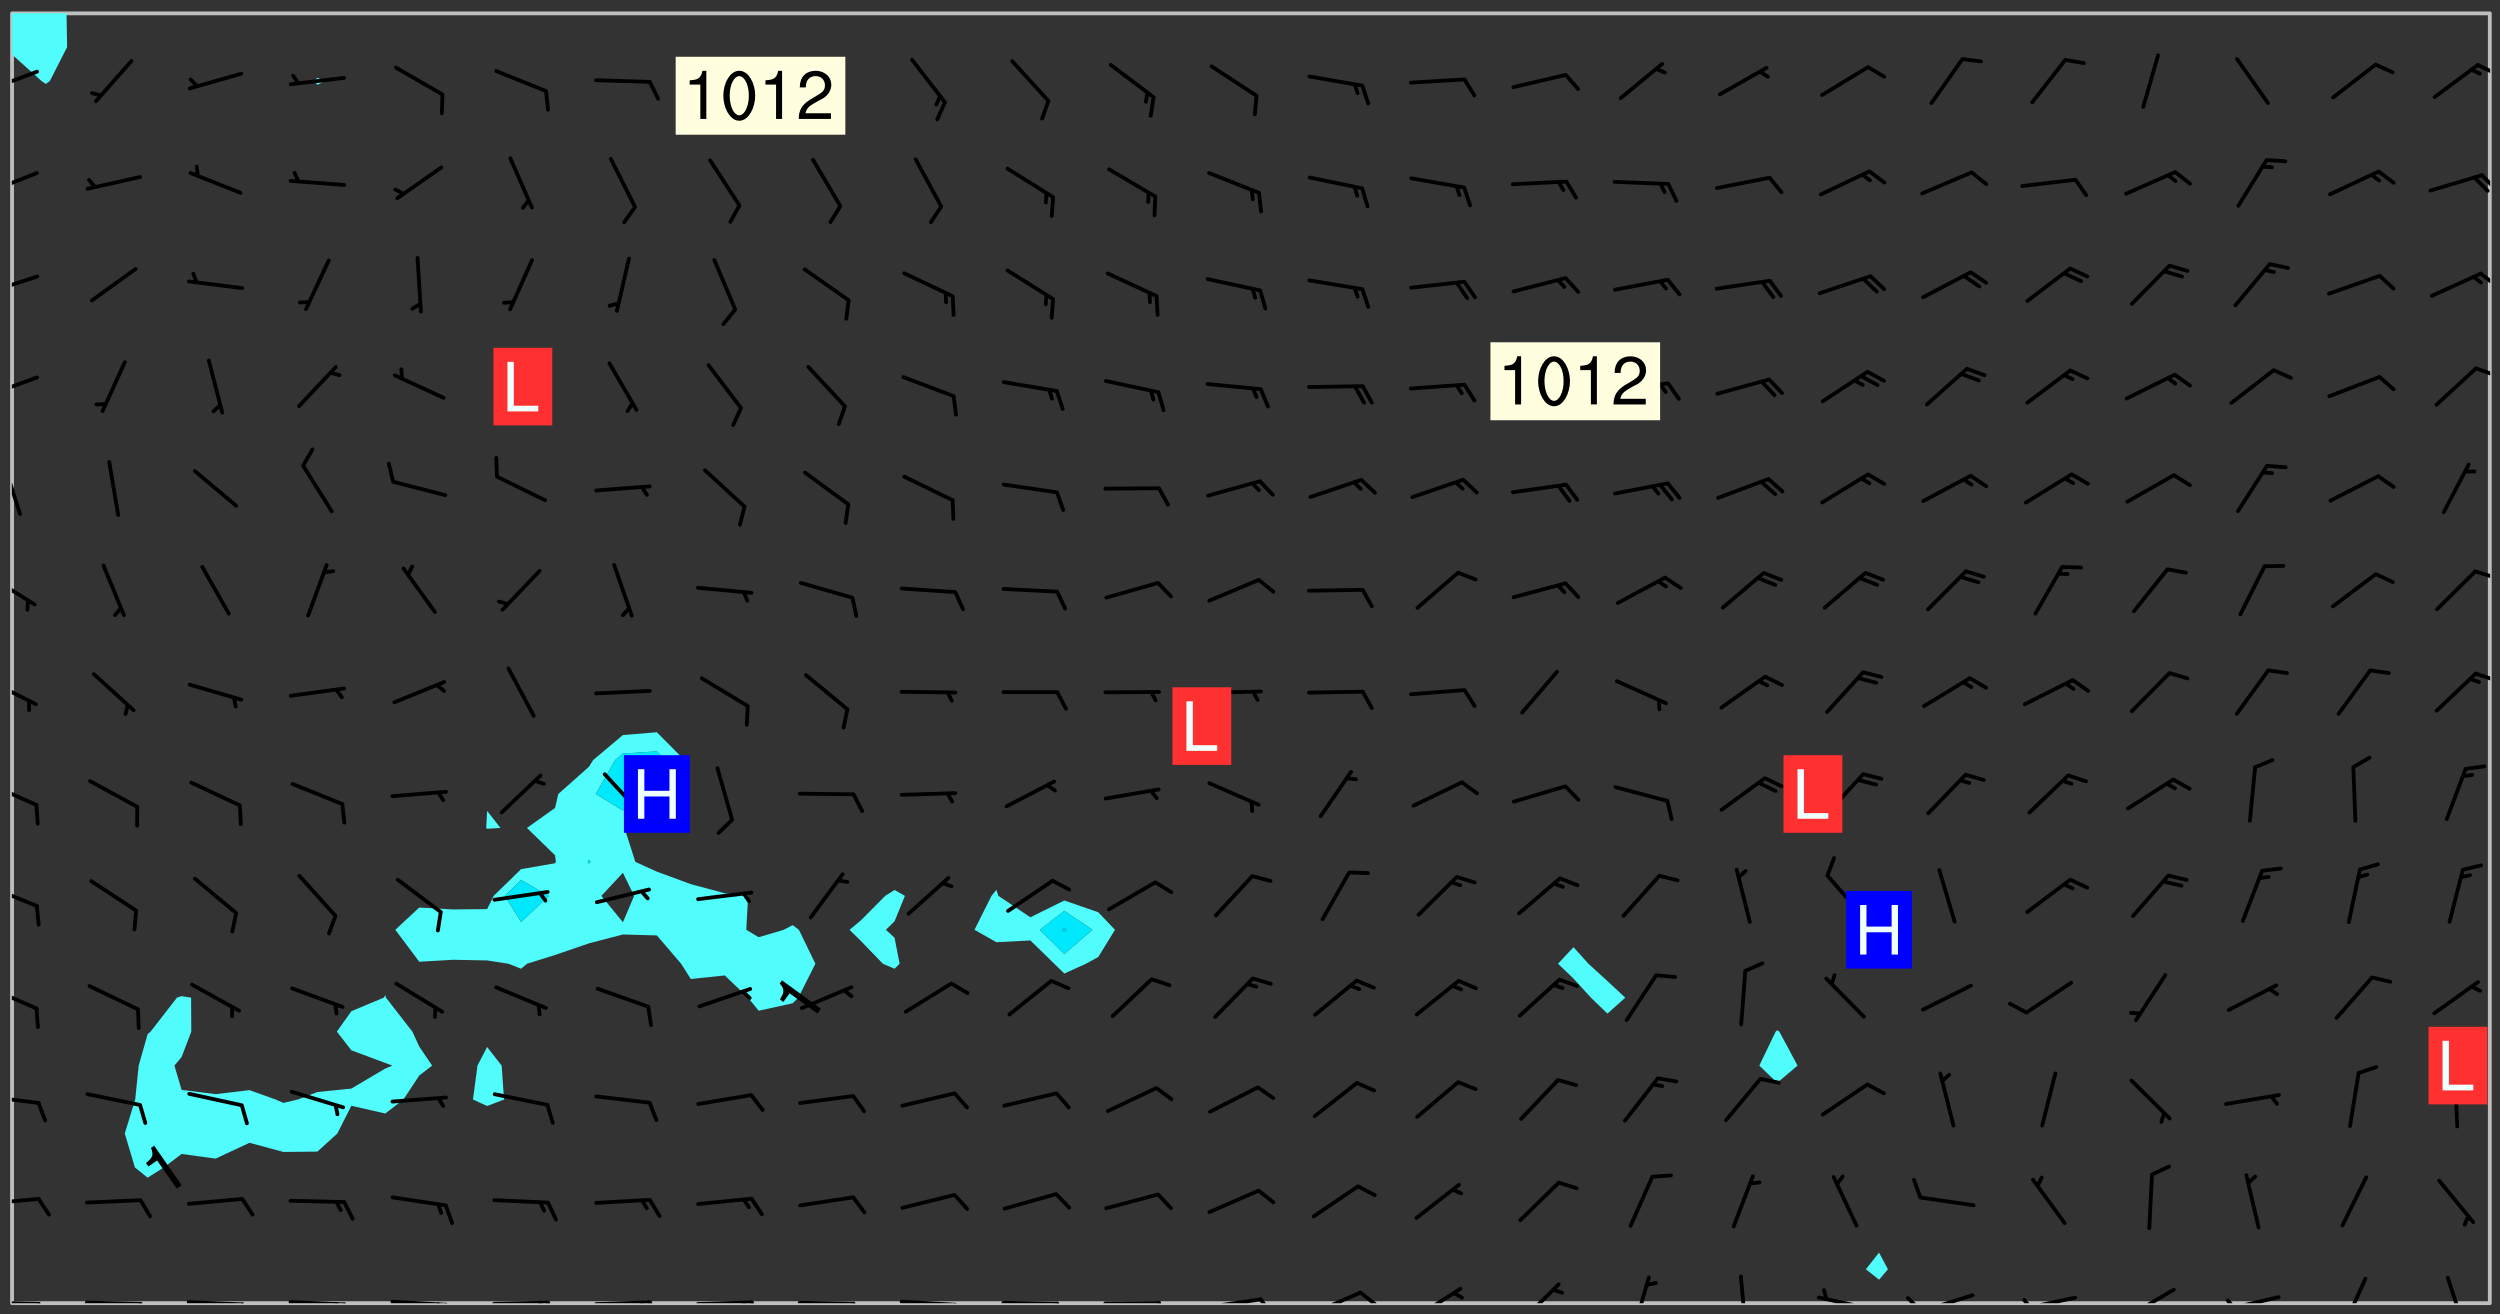 <svg xmlns="http://www.w3.org/2000/svg" role="img" xmlns:xlink="http://www.w3.org/1999/xlink" viewBox="142.45 309.95 326.84 171.84"><rect x="142.45" y="309.95" width="326.84" height="171.84" fill="#333333" stroke="none"/><defs><clipPath id="a"><path d="M144 317h1v163.328h-1zm0 0"/></clipPath><clipPath id="b"><path d="M144 311.672h1V318h-1zm0 0"/></clipPath><clipPath id="c"><path d="M144 311.672h324v168.656H144zm0 0"/></clipPath><clipPath id="d"><path d="M144 311.672h8V321h-8zm0 0"/></clipPath><clipPath id="e"><path d="M467 311.672h1v168.656h-1zm0 0"/></clipPath><clipPath id="f"><path d="M144 480h4v.328h-4zm0 0"/></clipPath><clipPath id="g"><path d="M147 480h2v.328h-2zm0 0"/></clipPath><clipPath id="h"><path d="M153 480h9v.328h-9zm0 0"/></clipPath><clipPath id="i"><path d="M160 480h3v.328h-3zm0 0"/></clipPath><clipPath id="j"><path d="M166 479h9v1.328h-9zm0 0"/></clipPath><clipPath id="k"><path d="M173 480h3v.328h-3zm0 0"/></clipPath><clipPath id="l"><path d="M180 479h8v1.328h-8zm0 0"/></clipPath><clipPath id="m"><path d="M187 480h2v.328h-2zm0 0"/></clipPath><clipPath id="n"><path d="M186 480h2v.328h-2zm0 0"/></clipPath><clipPath id="o"><path d="M193 479h9v1.328h-9zm0 0"/></clipPath><clipPath id="p"><path d="M200 480h3v.328h-3zm0 0"/></clipPath><clipPath id="q"><path d="M199 480h2v.328h-2zm0 0"/></clipPath><clipPath id="r"><path d="M206 480h9v.328h-9zm0 0"/></clipPath><clipPath id="s"><path d="M213 480h3v.328h-3zm0 0"/></clipPath><clipPath id="t"><path d="M212 480h2v.328h-2zm0 0"/></clipPath><clipPath id="u"><path d="M220 479h8v1.328h-8zm0 0"/></clipPath><clipPath id="v"><path d="M227 479h2v1.328h-2zm0 0"/></clipPath><clipPath id="w"><path d="M226 479h2v1.328h-2zm0 0"/></clipPath><clipPath id="x"><path d="M233 479h8v1.328h-8zm0 0"/></clipPath><clipPath id="y"><path d="M240 479h3v1.328h-3zm0 0"/></clipPath><clipPath id="z"><path d="M239 480h2v.328h-2zm0 0"/></clipPath><clipPath id="A"><path d="M246 480h9v.328h-9zm0 0"/></clipPath><clipPath id="B"><path d="M253 480h3v.328h-3zm0 0"/></clipPath><clipPath id="C"><path d="M260 479h8v1.328h-8zm0 0"/></clipPath><clipPath id="D"><path d="M267 480h2v.328h-2zm0 0"/></clipPath><clipPath id="E"><path d="M273 480h8v.328h-8zm0 0"/></clipPath><clipPath id="F"><path d="M280 480h3v.328h-3zm0 0"/></clipPath><clipPath id="G"><path d="M286 480h9v.328h-9zm0 0"/></clipPath><clipPath id="H"><path d="M293 480h3v.328h-3zm0 0"/></clipPath><clipPath id="I"><path d="M300 479h8v1.328h-8zm0 0"/></clipPath><clipPath id="J"><path d="M307 479h2v1.328h-2zm0 0"/></clipPath><clipPath id="K"><path d="M313 478h8v2.328h-8zm0 0"/></clipPath><clipPath id="L"><path d="M320 478h3v2.328h-3zm0 0"/></clipPath><clipPath id="M"><path d="M327 478h7v2.328h-7zm0 0"/></clipPath><clipPath id="N"><path d="M340 477h7v3.328h-7zm0 0"/></clipPath><clipPath id="O"><path d="M355 476h4v4.328h-4zm0 0"/></clipPath><clipPath id="P"><path d="M369 476h2v4.328h-2zm0 0"/></clipPath><clipPath id="Q"><path d="M379 479h9v1.328h-9zm0 0"/></clipPath><clipPath id="R"><path d="M380 478h2v2.328h-2zm0 0"/></clipPath><clipPath id="S"><path d="M393 479h8v1.328h-8zm0 0"/></clipPath><clipPath id="T"><path d="M391 479h3v1.328h-3zm0 0"/></clipPath><clipPath id="U"><path d="M406 479h8v1.328h-8zm0 0"/></clipPath><clipPath id="V"><path d="M406 479h3v1.328h-3zm0 0"/></clipPath><clipPath id="W"><path d="M420 478h7v2.328h-7zm0 0"/></clipPath><clipPath id="X"><path d="M420 480h2v.328h-2zm0 0"/></clipPath><clipPath id="Y"><path d="M433 479h8v1.328h-8zm0 0"/></clipPath><clipPath id="Z"><path d="M433 479h2v1.328h-2zm0 0"/></clipPath><clipPath id="aa"><path d="M448 476h4v4.328h-4zm0 0"/></clipPath><clipPath id="ab"><path d="M462 476h3v4.328h-3zm0 0"/></clipPath><clipPath id="ac"><path d="M144 466h4v2h-4zm0 0"/></clipPath><clipPath id="ad"><path d="M144 453h4v2h-4zm0 0"/></clipPath><clipPath id="ae"><path d="M144 438h4v5h-4zm0 0"/></clipPath><clipPath id="af"><path d="M144 425h4v4h-4zm0 0"/></clipPath><clipPath id="ag"><path d="M144 412h4v4h-4zm0 0"/></clipPath><clipPath id="ah"><path d="M144 398h4v5h-4zm0 0"/></clipPath><clipPath id="ai"><path d="M465 397h3v3h-3zm0 0"/></clipPath><clipPath id="aj"><path d="M144 385h4v5h-4zm0 0"/></clipPath><clipPath id="ak"><path d="M465 384h3v2h-3zm0 0"/></clipPath><clipPath id="al"><path d="M144 370h2v8h-2zm0 0"/></clipPath><clipPath id="am"><path d="M144 359h4v3h-4zm0 0"/></clipPath><clipPath id="an"><path d="M465 357h3v3h-3zm0 0"/></clipPath><clipPath id="ao"><path d="M144 345h4v4h-4zm0 0"/></clipPath><clipPath id="ap"><path d="M466 345h2v3h-2zm0 0"/></clipPath><clipPath id="aq"><path d="M144 332h4v4h-4zm0 0"/></clipPath><clipPath id="ar"><path d="M466 332h2v3h-2zm0 0"/></clipPath><clipPath id="as"><path d="M144 319h4v4h-4zm0 0"/></clipPath><clipPath id="at"><path d="M466 318h2v2h-2zm0 0"/></clipPath><g id="au" clip-path="url(#clip1)"><path fill="#fff" fill-opacity="0" fill-rule="evenodd" d="M0 0h1000v1000H0zm0 0"/><path fill="#d3d3d3" fill-opacity="0" fill-rule="evenodd" d="M162.152 355.867l-.234.293.059.234.117.172.176.234.293.348.113.059.117-.172.059-.234.176-.176.465-.176h.699l.234.293.289.816.059.176.176.23.352.234.699.699.172.176.234.348.234.41.289.582.41.465.23.234.234.176.117.23.176.293.172 1.164v.234l.059.289.059.117.117.117.348.41.117.172.176.176.176.234.117.172.172.352.059.234.234.406.234-.059-.176.176-.059.93h-.582l-.234-.113-.348.113-.117.117-.059.293-.059.176-.117.172-.465.293-.059.234-.059.113v.645l.059.172v.41l.059.059v.406l.059.406.117.176.059.059.23.641-.059.293v.699l-.059.582v.234l-.059.23-.055.352v1.922l.055.117h.426l-.367.117-.023.352.891 1.168 1.742.539 1.34.359v.539l.09.809.535.715 1.52.27.891-.086.09 1.164.535.18 1.16-.18 2.055-.984 1.16-.363 1.879-.176 1.695-.18-.18.719-1.516.086-1.25.09-.805.27-1.074.809.27.719.535.898-.18.625-.266.809.266 1.078.625.898.805.18 1.25-.18-.266.723.098.504.055.293v.172l.059.293v.406l.176.117.352.117h.406l.293-.176.113-.117.059-.117.117-.23.059-.176.352-.465.23-.176.176-.059.176.059.059.176.117.988.055.469.059.172.117.234.176.059.816.059h.289l.117.234.059.406.059.352v1.105l.117.293.117.348.289.699.176.352.582.754.352.176.172.059.469.234.641.465.348.234.293.176.293.055.23.062.816.348.293.176.113.172.352.352.117.176.523.641v.289l.059.352v.348l.059.352.059.289.117.059.172.059h.176l.582.234.176.117.176.289.176.234.113.234.293.23.117.117v.41l.059.055.289.234.234.117.059.117.117.172.059.117.23.234.059.176.234.059.117.059-.117.113-.059.117v.117l-.117.293-.117.289v.582l.176.117.117.059.059.117.117.117.113.059.176.348.059.352.059.406v.176l-.059.176-.117.699v.172l.117.176.293.293h.406l.176.117.117.172.117.293v.234h-.527l-.23-.234h-.234l-.176.059-.059.699.059.348.117.176.176.41.117.23.289.469.176.055h.523l.234.059.758.641.059.293v.234l.059.059.23.348v.352l-.117.172v.293l.293.289.293.176.172.059.293.176.293.117.582.406.289.234.293.176.219.16.016.012.23.176.641.523.176.234.117.176.176.176.113.172v.641l.117.176.469.117.582.117.234.059.23.113.293.117.113.059.586.352.289.172.176.062.176.055.176.059.699.352.289.176.234.055.289.176.234.117.641.406.293.117.172.059.234.059.41.059.23.059.234.117.059.172-.41.176.469.059.059.293.113.234.176.055.234.059.176.059.406.117.641.234.117.172.059.234v.176l-.059.117-.059.406.234.234.117.059.348.117.641.23.176.117.289.117.176.176.234.465.582 1.105.176.176.348.176.176.117.352.117 1.047.523.234.059.465.113.293.059.465.176.758.582.234.234.348.465.176.176.289.234.816.699.293.176.289.289.293.176.293.289.695.641.176.176.293.234.289.234.469.289.641.582.348.234.234.293.348.348.352.465.934.992.348.406.117.176.234.059.113.117.645.176.23.113.234.059.293.176.23.117.934.699.406.406.234.176.406.176.234.117.816.348.348.234.234.117.293.289.23.117.758.352.352.172.23.059.293.117.234.059.871.176h.816l.469.23.172.059.875.699.465.117.293.059.176.059.23.059.469.059.348.059.352.059.406.059h.293l.172.059v.23l.176.176h.293l.348.059.352.059.699.117h.641l.465-.234.293-.176.172-.117.41-.172.289-.176.934-.465.469-.293.523-.293.465-.172.465-.176 1.051-.465.289-.117.41-.117.289-.117.527-.176 1.516-.699.582-.348.289-.059.293-.059.348-.117.875-.23.352-.117h.113l.234-.059.875-.234.234-.059h.812l.352-.059.816-.117.172-.059.352-.055.293-.059.23-.059.816-.176.176-.059h.348l.234-.059.465-.117.758-.172.234-.059h.348l.41-.117.289-.059 1.285-.059h.289l.41-.059.23-.059h.176l.875-.117h.406l.41-.117h.348l.352-.113.871-.059h1.75l1.047.289.41.117.289.117.352.117.289.117 1.051.172.289.059h.293l.293.059.172.059.41.059.172.059.117.059h.117l.117.059.352.059h.113l.41.066 1.922.395 1.926.395 1.52.449 1.695.719 2.145.805 1.605-.719 1.43-.805 1.16-1.078 1.25-.449 3.035-.719 1.875-.359 2.145-1.348 2.234-1.254 2.5-1.258 1.695-.449 1.785-.18 1.16-.27.625.539 1.34-.27.715-.988.984-1.344.445-.18.805-.359 1.875-.539 1.785-.449 1.25-.27 1.16-.09 1.699-.09 1.961-.27 1.25-.09h.539l.625-.09h.891l2.145-.18 2.41-.18 2.59-.09 1.695.18 1.609.09 1.43.359 1.16.719 1.875.988 1.16 1.527.266.715.629.09.355.898.535.539.535 1.527 1.074.359h.535l-.805.535.09 1.707.715 2.695.891.805.895.988.715 1.258 1.785.539 1.52-.18.355 1.344 1.609-.805.98-.539.27.27.316-.215.219-.145.801.449.449-.359h.355l.535-.27.539-.719.535-.27.625-.988 1.16.449.84.371 1.395.617 1.695-.18h1.605l1.785.09.18-1.707.535-1.344.805.27.492.848.402.406-.09.539v.359l.715.449.711-.27h1.43l.359.988.445 1.258.715 1.344 1.25.629 1.695.629.715-.18.18-.539.98-.09.449.359.086 1.258-.266.629-.535.18v.539l.715.984.266.539.984.988.801 1.078-.266.359-.09.898-.625 2.332-.355 2.066-.09 1.793-.18.719-.09.539v1.438l-.98 1.883-.359 1.707-.535.898-.805 1.168-.266.539 2.055 1.254.086.359-.355.539-.09-.18v.809l.09 1.438-.445.715-1.074.094-.266.715.535.898.805.719 1.16.809 1.34.27.445.359-.355.449-1.789-.09-1.25-.449-.715-.719-.625-.09-.176 3.59-.188 1.309h89.359V311.703h-55.27v49.082l.762.125 3.289.543 2.023 2.836v2.754l2.352.332 2.348.332h4.051l-1.379 4.16-2.023.707-2.023.703-.543.344-2.594 1.617-.188.117-2.023-2.078-.73-2.742-2.672-2.078-1.375-3.5-.066-.082-1.957-2.672 2.75-1.418v-49.082H294.422v91.414l.117.031.133.012.074.074.105.047.09.059.086.059.09.059.297.297.059.09.031.117.027.117.016.137-.031.117-.059.09-.059.086-.043.105-.047.102-.027.121v.145l.176.27.148.148.074.086.074.074.043.105.062.09.059.086.043.105.059.09.047.102.043.105.059.086.117.18.074.074.062.086.059.09.043.105.059.09.059.086.062.09.059.09.043.102.117.18.074.074.059.086.074.074.09.059.105.047h.148l.133-.016.133.016.102-.047.074-.074.047-.102-.016-.133v-.148l-.047-.105-.027-.117-.047-.102-.027-.121-.043-.102-.062-.09-.043-.102-.043-.105-.031-.117-.016-.133-.012-.137.086-.059.059-.086.121-.031.043.105.016.133v.117l.059.102.059.09.09.059.148.148.059.09.043.105-.012.102.086.059.105.047.086.059.09.059.074.074-.117.027-.105.047-.086.059-.074.074-.059.09-.062.086-.027.121-.047.102-.043.105-.031.117-.012.133-.016.133v.148l.027.117.047.105.043.102.059.09.074.074.09.059.074.074.09.059.059.09.043.105.047.102.117.031.133.016h.148l.117-.031.105.043.043.105.047.102.027.121L299.5 410l.027.117.031.121.027.117.105.043.102.047.133-.016.148.148.062.086.074.074.07.074.09.062.105.043.102.043.117.031.137.016.117-.031.074-.074.027-.117-.012-.133-.031-.121-.027-.117.043-.105h.117l.09.062.117.027h.148l.133.016h.148l.133.016.133-.016h.148l.133-.016.133-.012.137.012.117-.027.133-.016.191-.059-.059.176-.016.133-.027.121-.016.133-.059.086-.133.016-.105.047-.105.043-.117.031-.117.027-.266.031h-.148l-.133.016-.074.074.059.086.148.148.117.18.074.07.09.062.09.059.086.059.09.059.102.043.105.062.105.043.086.059.105.047.102.043.18.117.059.09-.043.102-.047.105.016.133.223.223.059.09.043.102.031.121.043.102.016.133.031.117.012.137.031.117.148.148.102.043.105.043.117.031.133.016.137.016h.117l.117-.031.09-.059.043-.105.047-.102.043-.105.031-.117.012-.133v-.148l-.012-.133-.016-.133-.031-.117-.043-.105-.047-.105-.043-.102-.043-.105-.016-.133.016-.133.027-.117.031-.117.027-.121.047-.102.09-.059.086-.062.074-.074.09-.059.223-.223.059-.086.074-.074.117-.18.059-.086v-.148l-.074-.074-.102-.047-.105-.043-.102-.043-.059-.09-.047-.105-.027-.117.09-.059.117-.031.102-.043.18-.117.148-.148.012-.133-.012-.105-.09-.059-.133.016h-.148l-.133.016-.133-.016-.121-.031-.086-.059-.074-.074-.059-.09-.062-.086-.117-.18-.059-.086.031-.121.086-.059.121-.031.059-.086v-.121l-.031-.117-.059-.09-.059-.086-.047-.105-.027-.117-.016-.133.059-.09.074-.074.09-.059.117-.18.074-.074.059-.086.148-.148.121-.031.133-.016.133.016.074.074.043.105.016.133-.031.117-.117.031-.133.012-.148.148-.043.105-.047.102-.027.121-.031.117v.148l.031.117.043.105.059.09.074.07.074.074.117.031.121.027.117-.027.133-.016h.117l.09.059.074.074.047.105.059.086.102.047.133.016.105.043.086.059-.012.105-.074.074-.18.117-.059.09-.09.059-.07.074-.074.074-.062.09-.027.117-.016.133.016.133-.016.133v.148l.016.133.027.117.031.121.074.074.09.059.086.059.09.059.117.031v.086l-.102.047-.09.059-.266.031-.117.027h-.148l-.105.043-.102.047-.059.09-.062.234-.012.133-.031.121-.016.133v.293l-.012.133.012.137.016.133.133.016.133.012.121.031.086.059.074.074.047.105.043.102.016.133v.445l-.016.133v.445l.031.266.027.117.016.133.031.117.086.211.031.266v.148l-.031.117-.027.117-.031.121-.027.117-.031.117-.031.121-.012.133-.016.133.09.059.117-.031.102.016.047.105-.031.266v.441l-.043.105-.047.105-.043.102-.043.105-.059.086-.031.121-.043.117-.031.117-.016.133.016.133.059.09.105.047.086.059.059.086-.012.137-.031.117-.043.102v.445l-.016.133v.148l-.031.117-.043.105-.027.117-.047.105-.043.102-.031.121-.027.117-.031.133-.031.117-.027.117-.043.105-.031.117-.031.121-.012.133-.016.133v.297l.027.117v.148l.047.398.027.117.059.09.121.031h.148l.133-.016.059.09v.117l-.059.09-.09.059-.102.043-.105.047-.09.059-.086.059-.137.016-.117-.031-.133-.016-.102.047-.062.086-.012.137-.016.133-.031.117-.027.117-.016.133-.031.121v.297l.016.133.031.117v.148l.012.133v.148l-.027.117-.047.102-.027.121-.031.117-.059.09-.074.074-.102.043-.105.047-.117.027-.121.031-.102-.047.059-.086.105-.047.027-.117.031-.117.027-.121.031-.117v-.148l.016-.133-.031-.117-.043-.105-.105.016-.074.074-.102.043-.09.062-.074.074-.043.102-.016.133-.031.117L304.25 426l-.031.117-.027.117-.031.121-.027.117-.031.117-.043.105-.09.059h-.09l-.117-.031-.031-.086.016-.137-.031-.117v-.148l-.012-.133v-.148l-.062-.234-.027-.121-.043-.102-.047-.105-.059-.086-.059-.09-.043-.105-.062-.086-.148-.148-.07-.074-.105-.047-.105-.043-.102-.043-.297-.297-.09-.074-.086-.059-.105-.043-.09-.062-.086-.059-.105-.043-.09-.059-.086-.062-.074-.07-.105-.047-.086-.059-.105-.043-.09-.062-.102-.043-.105-.043-.086-.059-.105-.047-.105-.043-.102-.047-.09-.059-.102-.043-.105-.043-.09-.062-.117-.027-.133-.016-.133.016H299.75l-.133.016-.117-.031-.09-.059-.074-.074-.09-.059-.102-.047h-.148l-.121-.027-.102-.043-.074-.074-.117-.18-.09-.059-.102-.043-.09-.062-.105-.043-.09-.059-.086-.059-.105-.047-.059-.086-.059-.09-.043-.105-.047-.102-.074-.074-.086-.059-.074-.074-.09-.059-.223-.223-.043-.105-.031-.266.105-.043h.145l.105.043.074.074.09.059.086.059.105.047.09.059.148.148.07.074.148.148.062.086.074.074.086.059.074.074.09.062.09.059.086.059.27.176.102.047.105.043.102.043.047-.074.059-.086.074-.074.07-.074.105.043.074.074.059.09.043.102.047.105.043.105.121.027.117-.027.074-.09.043-.105.059-.09.074-.074.105-.043.117-.027.133.012.09.059.148.148.059.09.043.105.047.102.043.105.043.102.105.047.105.043.133.016.086-.059.059-.09.074-.074.105-.043.117.027.105.047.102.043.105.043.102.047.18.117v.117l-.016.133.016.133.016.137.059.086.102.047.121.027.117.031h.148l.117-.031.059-.09.18-.117.059-.09.074-.074.059-.086.117-.18.18-.117.117.031.09.059.043.074-.016.133v.117l.09.059h.148l.133-.016.133-.012.266-.031.105-.043.117-.031.121-.027.074-.074.07-.074.062-.09-.016-.105-.047-.102-.102-.043-.105-.016-.117.027-.266.031h-.148l-.074-.074-.09-.059-.117-.031-.117-.027-.133-.016h-.148l-.133.016h-.297l-.105-.047-.148-.148-.043-.102-.059-.09.223-.223.086-.059.105-.043.117-.031.133-.016.133.016.137.016.102.043.133-.012.09-.062.102-.043.062-.09-.047-.102-.09-.059-.117-.031-.102-.043-.059-.09-.062-.09v-.117l.016-.133.105-.047.074-.07v-.121l-.09-.059-.031-.117.09-.059.074-.074.043-.105.059-.09.047-.102.016-.133v-.148l-.047-.105-.043-.102-.09-.059-.133-.016-.102-.043-.137-.016-.117-.031h-.445l-.133-.016-.133-.012-.133-.016-.117-.031h-.148l-.133-.016-.133-.012-.266-.031-.121-.043-.086-.059-.074-.074v-.148l.012-.133.105-.047.102-.043.133-.016h.152l.133-.016h.293l.121.031.102.043.09.059.234.062.121-.047.09-.059.102-.043.133-.016.105.043.102.047.133.012.121-.027h.145l.121-.031.117-.027.105-.047.074-.074.086-.059.148-.148.059-.086.047-.105.027-.117.016-.105-.102-.043-.09-.059-.117-.031-.105-.043-.09-.062-.074-.086-.074-.074-.102-.043-.105-.047-.102-.043-.059-.09-.047-.102-.086-.211-.062-.086-.059-.09-.074-.074-.086-.059h-.27l-.117.031-.09.059-.102.043-.133.016-.105-.016-.027-.117-.062-.09-.117-.031-.102-.043-.148-.148-.031-.117-.016-.105.074-.074.18-.117.117-.027.117-.031.137.016.102.043.105.043.102.047.105.043.117.031.133.016.117.027.133.016.105-.016.09-.059-.074-.074-.105-.043-.074-.074-.074-.09-.148-.148-.086-.059-.09-.059-.074-.074-.09-.059-.102-.047-.121-.027-.102-.047-.105-.043-.117-.031-.102-.043-.121-.031h-.148l-.117.031-.105.043-.086.062-.18.117-.086.059-.09.059-.105.047-.086.059-.105.043-.102.043-.105.047-.074.074-.059.09-.059.086-.047.105-.059.086-.074.074-.133-.012-.117-.031h-.117l-.074.074-.09.059-.074.074-.09.059-.086.059-.105.047-.102.043-.137.016-.102-.043-.148-.148-.105-.047h-.086l-.105.047-.102.043-.121.031-.117-.031-.074-.074v-.117l.031-.121.074-.07.059-.09.074-.074.117-.031.105-.043h.293l.133-.016.137-.016.102-.043.09-.059.102-.047.09-.059.133-.012.09.059.133.012.09-.059.086-.059.105-.043.09-.059.086-.062.09-.059.148-.148.059-.086.059-.09.105-.043.133-.016.117.027.121.031.059-.059.059-.09.031-.266.027-.117.105.012.133.016.102-.043.09-.059.059-.09.074-.074.059-.09.047-.102.012-.133-.012-.133-.047-.105-.148-.148-.059-.09-.059-.086-.043-.105v-.445l.016-.133v-.148l.012-.133-.059-.059-.09.059-.102-.043-.18-.117-.086-.059-.062-.09-.059-.09-.074-.074-.086-.059-.121.031-.102.012-.105.047-.086.059-.105.043-.148.148-.09.059-.086.059-.09.062-.105.043-.133.016v-.121l.105-.043.117-.031.074-.07.043-.105v-.148l-.027-.117-.148-.148-.133-.016h-.148l-.117.031-.105.043-.102.043-.09.062-.117.027-.074-.074.012-.133-.043-.102-.043-.105-.09-.059-.117.027-.121.031-.117.031-.102.043-.121.031-.102.043-.105.043-.09.059-.102.016v-.117l.016-.133-.059-.09-.074.043-.148.148-.059.09-.074.074-.047.105-.043.102-.074.074-.059.09-.074.074-.059.086-.074.074-.09.062-.074.07-.074.074-.102.016-.133.016-.105-.043v-.121l.148-.148.043-.102.059-.09.047-.102.043-.105.059-.09.031-.117.043-.102.031-.121.027-.117.047-.105.043-.102.043-.105.074-.07.09-.062.09-.059.102-.043h.297l.266-.031.105-.043-.074-.074-.117-.031-.105-.043-.09-.059-.102-.047-.09-.059-.102-.043-.105-.043-.09-.062-.086-.059-.105-.043-.102-.043-.121-.031-.117-.031-.102-.043L297.5 410.25l-.102-.043-.09-.059-.043-.105-.016-.133.102-.043.133-.016.137.016.133-.016.102-.043.059-.09.016-.105-.09-.059-.074-.074-.102-.043-.09-.059-.148-.148-.043-.105-.016-.133v-.293l-.059-.09-.09-.059-.074-.074-.043-.105-.031-.117-.059-.09-.074-.074-.117-.027-.074-.074-.09-.059-.09-.062-.086-.059-.074-.074-.059-.086-.047-.105-.086-.059-.148-.148-.195-.059-.133.016-.102.043-.074.074-.047.102-.043.105-.059.09-.059.086-.297.297-.09.059h-.086l-.062-.086-.043-.105.031-.117.059-.09.027-.117-.012-.133-.09-.062-.105.047-.117.027-.117.031-.27.176-.102.047-.117.027-.105.047-.09.059-.102.043-.059-.086-.047-.105.016-.133.047-.105.07-.074.074-.07.059-.09v-.148l-.043-.105h-.238l-.102.047-.031.117-.027.117-.031.121-.074.043-.133.016-.074-.047-.043-.102-.043-.105-.047-.102-.043-.105-.121.031-.102.043-.133.016-.117.031-.105.043-.09.059-.102.047-.121.027-.133.016-.102-.043-.059-.09-.047-.105-.043-.102-.043-.105v-.117l.059-.09.086-.059.18-.117.102-.047.105-.043.105-.059.102-.043.09-.062.102-.043.105-.059.102-.047.09-.059.105-.043.102-.043.09-.062.102-.043.137-.016.117.031.102.043.121.031.102.043.105.047.102.043.105.043.102.047.105.043.102.043.105.047.086.059.105.043.117.031.105.043.102.047.09.059.105.043.102.043.105.047.117.027.102.047.121.027h.148l.086-.059.016-.102.059-.09-.027-.117-.074-.074-.117-.18-.074-.074-.09-.074-.18-.117-.086-.059-.105-.043-.102-.047-.27-.176-.059-.09-.074-.074-.059-.09-.043-.102-.031-.117-.016-.137v-.562l-.012-.133-.016-.133-.031-.117-.016-.133-.012-.133-.031-.121-.223-.223-.059-.086-.016-.105.031-.117.133-.016v-91.414H172.992v1.453l-.059.234-.352 1.051-.172.523-.117.348-.176.41-.117.172-.234.293-.23.059h-.352l-.117.059-.23.406v.293l.117.176.23.23.117.234.641.758.293.465.176.234.23.352.234.348.641.816.176.465.172.41.117.695.176.469.117 1.398.059.465v.875l.117 1.047v4.781l-.059.465-.352 1.281-.176.523-.113.41-.352.93L172.934 336l-.234.582-.117.176-.172.348-.176.406-.352.816-.059.293-.113.293-.117.289-.059.176-.117.875-.059.406-.059.117-.059.176-.059.172-.23.527-.117.172v.234l-.117.234-.059.172-.176.586v.289l-.059.176v.293l-.059.113-.059.527v.172l-.055.234v2.621l-.176.816-.117.176-.176.234-.117.172-.113.234-.586.934-.23.289-.293.465-.176.234-.289.352-.352.699-.113.23-.176.41-.176.23-.406.527-.816.699-.293.172-.289.234-.176.117-.176.176-.523.406-.527.176-.172.176-.234.055-.641.176h-.758m12.211 31.023l-1.074.449.359.895 1.25-.715.445-.539-.98-.09"/><path fill="#d3d3d3" fill-opacity="0" fill-rule="evenodd" d="M201.508 416.598h-.895l.449.629.98.359.805-.09.445-.988-.176.09-.715-.355-.895.355m154.621 59.07l-.059-.523v-.293l.113-.293.059-.23.469-.469h.113l.117-.113.117-.059h.176l.234-.059h.348l.234.059.117.059.23.172.059.176.117.582v.293l-.117.176-.172.289-.176.176-.527.523-.23.234-.117.059h-.176l-.117-.059-.406-.293-.176-.117-.117-.059-.059-.113-.055-.117m6.641-10.957l-.059-.172v-1.109l.059-.172.176-.059.172-.059h.176l.234-.059.117.059.059.699-.059.172-.117.176-.117.059-.234.523-.113.059h-.234l-.059-.117m9.613-14.391l-.117-.176v-.699l.293-.875.117-.172.176-.352.113-.23.117-.293.352-.758.117-.23.172-.234h.176l.117-.059h.641l.117.059.234.234.172.113.352.293.117.117.113.176v.113l.117.059.117.117v.699l-.059.176v.23l-.059.176-.348 1.051-.117.23-.117.234-.117.059-.23.234-.641.289h-.875l-.41-.117-.641-.465"/><path fill="none" stroke="#bebebe" stroke-linecap="round" stroke-linejoin="round" stroke-miterlimit="10" stroke-width=".5" d="M467.957 311.695H144.027v168.625h323.93v-168.625"/><g clip-path="url(#a)"><path fill="#fff" fill-opacity="0" fill-rule="evenodd" d="M144 475.891v4.438h.004H144V317.062v158.828"/></g><g clip-path="url(#b)"><path fill="#50fcfc" fill-rule="evenodd" d="M144 316.109v.953-5.391h.004H144v4.438"/></g><g clip-path="url(#c)"><path fill="#fff" fill-opacity="0" fill-rule="evenodd" d="M144.004 480.328V317.066l3.883 3.48.551.371.527-.371 2.258-4.438-.074-4.438h32.797v8.453l-.395.422.395.484.969-.484-.969-.422v-8.453h8.875v128.379l-.207.332-4.23 1.77-1.891 2.668 1.891 2.441 4.438 1.656.918.344-.918.383-4.438 2.621-4.438.453-2.562.98-1.875.441-1.02-.441-3.422-1.227-4.438.523-4.438-.562-.938-3.172.938-1.109 1.27-3.332-.027-4.438-1.242-.207-.609.207-3.441 4.438-.387.32-1.172 4.121-.457 4.438-1.363 4.438 1.324 4.438 1.668 1.34 2.121-1.34 2.316-1.762 4.438.613 4.438-2.07 4.441 1.199 4.438-.047 2.613-2.371 1.824-3.621 4.438 1.012 2.367-1.828 2.074-3.137 1.684-1.301-1.684-2.488-.898-1.953-3.453-4.438-.09-.332v-128.379h13.316v104.285l-.117 2.234.117.105 1.746-.105-1.746-2.234V311.672h22.191v94.008l-4.438.367-3.898 3.27-.539.871-4.012 3.566-.426 1.824-3.672 2.613 3.672 3.574.113.863-.113.18-4.441.77-3.578 3.492-.859 1.73-4.438.047-4.438-.246-3.129 2.906 3.129 4.176 4.438-.258 4.438.086v11.32l-1.258 2.43-.594 4.438 1.852.844 2.215-.844-.312-4.438-1.902-2.43v-11.32l2.801.434 1.637.652.781-.652 3.66-1.148 4.438-1.523 4.438-1.156 4.438.125L231.5 435.945l1.266 1.992 4.441-.465 3.043 2.91 1.395 1.703 4.438-.977.734-.727 2.238-4.438-2.156-4.438-.816-.613-1.176.613-3.262.973-1.629-.973.246-4.438-3.055-.336-4.441-1.195-4.438-1.633-2.816-1.277-1.418-4.438 3.5-4.438.734-.93 3.605-3.508-3.605-3.637v-94.008h31.07v114.629l-1.219.77-3.223 3.242-1.441 1.195 1.441 1.418 2.914 3.02 1.527.652.668-.652-.668-3.395-1.133-1.043 1.133-1.109 1.359-3.328-1.359-.77v-114.629h13.312v114.613l-.637.785-2.227 4.438 2.863 1.621 4.441-.23 3.121 3.047 1.316 1.277 2.824-1.277 1.613-.879 2.191-3.559-2.191-2.297-4.438-1.535-4.438 2.195-4.18-2.801-.262-.785V311.672h75.453v122.109l-2.027 2.164 2.027 1.938 2.281 2.5 2.156 2.082 2.328-2.082-2.328-2.172-2.484-2.266-1.953-2.164V311.672h26.629v132.965l-.199.184-2.137 4.441 2.336 2.25 2.664-2.25-2.383-4.441-.281-.184V311.672h13.316v162.035l-1.723 2.184 1.723 1.363 1.164-1.363-1.164-2.184V311.672h79.887v168.656H144.004"/></g><g clip-path="url(#d)"><path fill="#50fcfc" fill-rule="evenodd" d="M147.887 320.547l-3.883-3.48v-5.395h7.145l.074 4.438-2.258 4.438-.527.371-.551-.371"/></g><path fill="#50fcfc" fill-rule="evenodd" d="M160.086 462.574l-1.324-4.438 1.363-4.438.457-4.438 1.172-4.121.387-.32 3.441-4.438.609-.207 1.242.207.027 4.438-1.27 3.332-.938 1.109.938 3.172 4.438.562 4.438-.523 3.422 1.227 1.02.441 1.875-.441 2.562-.98 4.438-.453 4.438-2.621.918-.383-.918-.344-4.438-1.656-1.891-2.441 1.891-2.668 4.23-1.77.207-.332.09.332 3.453 4.438.898 1.953 1.684 2.488-1.684 1.301-2.074 3.137-2.367 1.828-4.438-1.012-1.824 3.621-2.613 2.371-4.438.047-4.441-1.199-4.438 2.07-4.438-.613-2.316 1.762-2.121 1.34-1.668-1.34m23.859-141.543l-.395-.484.395-.422.969.422-.969.484m13.316 114.652l-3.129-4.176 3.129-2.906 4.438.246 4.438-.047.859-1.73 3.578-3.492v1.418l-2.121 2.074 2.121 3.414 3.645-3.414-3.645-2.074v-1.418l4.441-.77.113-.18-.113-.863-3.672-3.574 3.672-2.613.426-1.824 4.012-3.566v12.191l-.184.25.184.219.211-.219-.211-.25V410.188l.539-.871 3.898-3.27 4.438-.367v2.504l-4.438.277-1.02.855-2.523 4.438 3.543 2.164v8.137l-2.82 3.016 2.82 3.453 1.465-3.453-1.465-3.016v-8.137l1.789-2.164 2.648-3.348 1.121-1.09-1.121-1.133v-2.504l3.605 3.637-3.605 3.508-.734.93-3.5 4.438 1.418 4.438 2.816 1.277 4.438 1.633 4.441 1.195 3.055.336-.246 4.438 1.629.973 3.262-.973 1.176-.613.816.613 2.156 4.438-2.238 4.438-.734.727-4.438.977-1.395-1.703-3.043-2.91-4.441.465-1.266-1.992-3.172-3.703-4.438-.125-4.438 1.156-4.438 1.523-3.66 1.148-.781.652-1.637-.652-2.801-.434-4.438-.086-4.438.258m8.875 18.859l-1.852-.844.594-4.438 1.258-2.43 1.902 2.43.312 4.438-2.215.844m0-36.246l-.117-.105.117-2.234 1.746 2.234-1.746.105"/><path fill="#00e8fc" fill-rule="evenodd" d="M210.574 430.484l-2.121-3.414 2.121-2.074 3.645 2.074-3.645 3.414m8.879-7.637l-.184-.219.184-.25.211.25-.211.219m4.438-6.93l-3.543-2.164 2.523-4.438 1.02-.855 4.438-.277 1.121 1.133-1.121 1.09-2.648 3.348-1.789 2.164"/><path fill="#fff" fill-opacity="0" fill-rule="evenodd" d="M223.891 424.055l-2.82 3.016 2.82 3.453 1.465-3.453-1.465-3.016"/><path fill="#50fcfc" fill-rule="evenodd" d="M254.957 432.926l-1.441-1.418 1.441-1.195 3.223-3.242 1.219-.77 1.359.77-1.359 3.328-1.133 1.109 1.133 1.043.668 3.395-.668.652-1.527-.652-2.914-3.02m17.754.203l-2.863-1.621 2.227-4.438.637-.785.262.785 4.18 2.801 4.438-2.195v1.355l-3.199 2.477 3.199 3.168 3.676-3.168-3.676-2.477v-1.355l4.438 1.535 2.191 2.297-2.191 3.559-1.613.879-2.824 1.277-1.316-1.277-3.121-3.047-4.441.23"/><path fill="#00e8fc" fill-rule="evenodd" d="M281.59 434.676l-3.199-3.168 3.199-2.477v2.254l-.289.223.289.285.328-.285-.328-.223v-2.254l3.676 2.477-3.676 3.168"/><path fill="#00d4fc" fill-rule="evenodd" d="M281.59 431.793l-.289-.285.289-.223.328.223-.328.285"/><path fill="#50fcfc" fill-rule="evenodd" d="M348.164 437.883l-2.027-1.938 2.027-2.164 1.953 2.164 2.484 2.266 2.328 2.172-2.328 2.082-2.156-2.082-2.281-2.5m26.629 13.629l-2.336-2.25 2.137-4.441.199-.184.281.184 2.383 4.441-2.664 2.25m13.316 25.742l-1.723-1.363 1.723-2.184 1.164 2.184-1.164 1.363"/><g clip-path="url(#e)"><path fill="#fff" fill-opacity="0" fill-rule="evenodd" d="M467.996 480.328H468V311.672h-.004H468v168.656h-.004"/></g><path fill="#fff" fill-opacity="0" fill-rule="evenodd" d="M163.953 468.699l4.797-3.332-5.68-8.184-4.801 3.332 5.684 8.184"/><path fill-rule="evenodd" d="M162.191 460.027l.418-.293 3.59 5.172-.645.449-2.562-3.688-1.141.793-.316-.457.422-.375.176-.188.137-.203.09-.23.023-.273-.055-.324-.137-.383"/><path fill="#fff" fill-opacity="0" fill-rule="evenodd" d="M248.898 446.141l3.438-4.723-8.055-5.859-3.438 4.723 8.055 5.859"/><path fill-rule="evenodd" d="M244.387 438.531l.297-.414 5.094 3.703-.465.637-3.629-2.641-.82 1.125-.449-.328.277-.492.105-.234.062-.238.004-.246-.066-.266-.152-.289-.258-.316"/><g clip-path="url(#f)"><path fill="none" stroke="#000" stroke-linecap="round" stroke-linejoin="round" stroke-miterlimit="10" stroke-width=".5" d="M147.512 480.41l-7.023-.16"/></g><g clip-path="url(#g)"><path fill="none" stroke="#000" stroke-linecap="round" stroke-linejoin="round" stroke-miterlimit="10" stroke-width=".5" d="M147.512 480.41l1.102 2.191"/></g><g clip-path="url(#h)"><path fill="none" stroke="#000" stroke-linecap="round" stroke-linejoin="round" stroke-miterlimit="10" stroke-width=".5" d="M160.828 480.406l-7.027-.156"/></g><g clip-path="url(#i)"><path fill="none" stroke="#000" stroke-linecap="round" stroke-linejoin="round" stroke-miterlimit="10" stroke-width=".5" d="M160.828 480.406l1.102 2.195"/></g><g clip-path="url(#j)"><path fill="none" stroke="#000" stroke-linecap="round" stroke-linejoin="round" stroke-miterlimit="10" stroke-width=".5" d="M174.141 480.477l-7.02-.293"/></g><g clip-path="url(#k)"><path fill="none" stroke="#000" stroke-linecap="round" stroke-linejoin="round" stroke-miterlimit="10" stroke-width=".5" d="M174.141 480.477l1.062 2.211"/></g><g clip-path="url(#l)"><path fill="none" stroke="#000" stroke-linecap="round" stroke-linejoin="round" stroke-miterlimit="10" stroke-width=".5" d="M187.457 480.48l-7.023-.305"/></g><g clip-path="url(#m)"><path fill="none" stroke="#000" stroke-linecap="round" stroke-linejoin="round" stroke-miterlimit="10" stroke-width=".5" d="M187.457 480.48l1.055 2.215"/></g><g clip-path="url(#n)"><path fill="none" stroke="#000" stroke-linecap="round" stroke-linejoin="round" stroke-miterlimit="10" stroke-width=".5" d="M186.434 480.438l.527 1.105"/></g><g clip-path="url(#o)"><path fill="none" stroke="#000" stroke-linecap="round" stroke-linejoin="round" stroke-miterlimit="10" stroke-width=".5" d="M200.77 480.527l-7.016-.398"/></g><g clip-path="url(#p)"><path fill="none" stroke="#000" stroke-linecap="round" stroke-linejoin="round" stroke-miterlimit="10" stroke-width=".5" d="M200.77 480.527l1.023 2.23"/></g><g clip-path="url(#q)"><path fill="none" stroke="#000" stroke-linecap="round" stroke-linejoin="round" stroke-miterlimit="10" stroke-width=".5" d="M199.746 480.469l.516 1.117"/></g><g clip-path="url(#r)"><path fill="none" stroke="#000" stroke-linecap="round" stroke-linejoin="round" stroke-miterlimit="10" stroke-width=".5" d="M214.09 480.258l-7.027.141"/></g><g clip-path="url(#s)"><path fill="none" stroke="#000" stroke-linecap="round" stroke-linejoin="round" stroke-miterlimit="10" stroke-width=".5" d="M214.09 480.258l1.191 2.145"/></g><g clip-path="url(#t)"><path fill="none" stroke="#000" stroke-linecap="round" stroke-linejoin="round" stroke-miterlimit="10" stroke-width=".5" d="M213.066 480.281l.598 1.07"/></g><g clip-path="url(#u)"><path fill="none" stroke="#000" stroke-linecap="round" stroke-linejoin="round" stroke-miterlimit="10" stroke-width=".5" d="M227.402 480.211l-7.023.234"/></g><g clip-path="url(#v)"><path fill="none" stroke="#000" stroke-linecap="round" stroke-linejoin="round" stroke-miterlimit="10" stroke-width=".5" d="M227.402 480.211l1.223 2.129"/></g><g clip-path="url(#w)"><path fill="none" stroke="#000" stroke-linecap="round" stroke-linejoin="round" stroke-miterlimit="10" stroke-width=".5" d="M226.379 480.246l.613 1.062"/></g><g clip-path="url(#x)"><path fill="none" stroke="#000" stroke-linecap="round" stroke-linejoin="round" stroke-miterlimit="10" stroke-width=".5" d="M240.719 480.223l-7.023.211"/></g><g clip-path="url(#y)"><path fill="none" stroke="#000" stroke-linecap="round" stroke-linejoin="round" stroke-miterlimit="10" stroke-width=".5" d="M240.719 480.223l1.215 2.129"/></g><g clip-path="url(#z)"><path fill="none" stroke="#000" stroke-linecap="round" stroke-linejoin="round" stroke-miterlimit="10" stroke-width=".5" d="M239.695 480.254l.609 1.066"/></g><g clip-path="url(#A)"><path fill="none" stroke="#000" stroke-linecap="round" stroke-linejoin="round" stroke-miterlimit="10" stroke-width=".5" d="M254.035 480.383l-7.027-.109"/></g><g clip-path="url(#B)"><path fill="none" stroke="#000" stroke-linecap="round" stroke-linejoin="round" stroke-miterlimit="10" stroke-width=".5" d="M254.035 480.383l1.117 2.184"/></g><g clip-path="url(#C)"><path fill="none" stroke="#000" stroke-linecap="round" stroke-linejoin="round" stroke-miterlimit="10" stroke-width=".5" d="M267.344 480.527l-7.016-.398"/></g><g clip-path="url(#D)"><path fill="none" stroke="#000" stroke-linecap="round" stroke-linejoin="round" stroke-miterlimit="10" stroke-width=".5" d="M267.344 480.527l1.027 2.23"/></g><g clip-path="url(#E)"><path fill="none" stroke="#000" stroke-linecap="round" stroke-linejoin="round" stroke-miterlimit="10" stroke-width=".5" d="M280.664 480.383l-7.027-.109"/></g><g clip-path="url(#F)"><path fill="none" stroke="#000" stroke-linecap="round" stroke-linejoin="round" stroke-miterlimit="10" stroke-width=".5" d="M280.664 480.383l1.117 2.188"/></g><g clip-path="url(#G)"><path fill="none" stroke="#000" stroke-linecap="round" stroke-linejoin="round" stroke-miterlimit="10" stroke-width=".5" d="M293.98 480.305l-7.027.047"/></g><g clip-path="url(#H)"><path fill="none" stroke="#000" stroke-linecap="round" stroke-linejoin="round" stroke-miterlimit="10" stroke-width=".5" d="M293.98 480.305l1.164 2.16"/></g><g clip-path="url(#I)"><path fill="none" stroke="#000" stroke-linecap="round" stroke-linejoin="round" stroke-miterlimit="10" stroke-width=".5" d="M307.258 479.82l-6.953 1.016"/></g><g clip-path="url(#J)"><path fill="none" stroke="#000" stroke-linecap="round" stroke-linejoin="round" stroke-miterlimit="10" stroke-width=".5" d="M307.258 479.82l1.453 1.977"/></g><g clip-path="url(#K)"><path fill="none" stroke="#000" stroke-linecap="round" stroke-linejoin="round" stroke-miterlimit="10" stroke-width=".5" d="M320.324 478.941l-6.457 2.777"/></g><g clip-path="url(#L)"><path fill="none" stroke="#000" stroke-linecap="round" stroke-linejoin="round" stroke-miterlimit="10" stroke-width=".5" d="M320.324 478.941l1.914 1.531"/></g><g clip-path="url(#M)"><path fill="none" stroke="#000" stroke-linecap="round" stroke-linejoin="round" stroke-miterlimit="10" stroke-width=".5" d="M333.379 478.445l-5.934 3.766"/></g><path fill="none" stroke="#000" stroke-linecap="round" stroke-linejoin="round" stroke-miterlimit="10" stroke-width=".5" d="M332.516 478.996l1.066.605"/><g clip-path="url(#N)"><path fill="none" stroke="#000" stroke-linecap="round" stroke-linejoin="round" stroke-miterlimit="10" stroke-width=".5" d="M346.23 477.863l-5.008 4.93"/></g><path fill="none" stroke="#000" stroke-linecap="round" stroke-linejoin="round" stroke-miterlimit="10" stroke-width=".5" d="M345.504 478.582l1.168.367"/><g clip-path="url(#O)"><path fill="none" stroke="#000" stroke-linecap="round" stroke-linejoin="round" stroke-miterlimit="10" stroke-width=".5" d="M358.012 476.953l-1.941 6.754"/></g><path fill="none" stroke="#000" stroke-linecap="round" stroke-linejoin="round" stroke-miterlimit="10" stroke-width=".5" d="M357.73 477.934l1.199-.254"/><g clip-path="url(#P)"><path fill="none" stroke="#000" stroke-linecap="round" stroke-linejoin="round" stroke-miterlimit="10" stroke-width=".5" d="M370.055 476.828l.602 7"/></g><g clip-path="url(#Q)"><path fill="none" stroke="#000" stroke-linecap="round" stroke-linejoin="round" stroke-miterlimit="10" stroke-width=".5" d="M380.238 479.586l6.867 1.484"/></g><g clip-path="url(#R)"><path fill="none" stroke="#000" stroke-linecap="round" stroke-linejoin="round" stroke-miterlimit="10" stroke-width=".5" d="M381.238 479.801l-.336-1.18"/></g><g clip-path="url(#S)"><path fill="none" stroke="#000" stroke-linecap="round" stroke-linejoin="round" stroke-miterlimit="10" stroke-width=".5" d="M393.633 481.375l6.707-2.094"/></g><g clip-path="url(#T)"><path fill="none" stroke="#000" stroke-linecap="round" stroke-linejoin="round" stroke-miterlimit="10" stroke-width=".5" d="M393.633 481.375l-1.746-1.723"/></g><g clip-path="url(#U)"><path fill="none" stroke="#000" stroke-linecap="round" stroke-linejoin="round" stroke-miterlimit="10" stroke-width=".5" d="M406.863 481.055l6.875-1.449"/></g><g clip-path="url(#V)"><path fill="none" stroke="#000" stroke-linecap="round" stroke-linejoin="round" stroke-miterlimit="10" stroke-width=".5" d="M407.863 480.844l-.785-.941"/></g><g clip-path="url(#W)"><path fill="none" stroke="#000" stroke-linecap="round" stroke-linejoin="round" stroke-miterlimit="10" stroke-width=".5" d="M420.586 482.105l6.062-3.551"/></g><g clip-path="url(#X)"><path fill="none" stroke="#000" stroke-linecap="round" stroke-linejoin="round" stroke-miterlimit="10" stroke-width=".5" d="M421.469 481.59l-1.047-.645"/></g><g clip-path="url(#Y)"><path fill="none" stroke="#000" stroke-linecap="round" stroke-linejoin="round" stroke-miterlimit="10" stroke-width=".5" d="M433.508 481.125l6.844-1.594"/></g><g clip-path="url(#Z)"><path fill="none" stroke="#000" stroke-linecap="round" stroke-linejoin="round" stroke-miterlimit="10" stroke-width=".5" d="M434.504 480.895l-.805-.926"/></g><g clip-path="url(#aa)"><path fill="none" stroke="#000" stroke-linecap="round" stroke-linejoin="round" stroke-miterlimit="10" stroke-width=".5" d="M448.805 483.535l2.883-6.41"/></g><g clip-path="url(#ab)"><path fill="none" stroke="#000" stroke-linecap="round" stroke-linejoin="round" stroke-miterlimit="10" stroke-width=".5" d="M464.664 483.664l-2.207-6.672"/></g><g clip-path="url(#ac)"><path fill="none" stroke="#000" stroke-linecap="round" stroke-linejoin="round" stroke-miterlimit="10" stroke-width=".5" d="M147.5 466.688l-7 .652"/></g><path fill="none" stroke="#000" stroke-linecap="round" stroke-linejoin="round" stroke-miterlimit="10" stroke-width=".5" d="M147.5 466.688l1.348 2.047m11.977-1.879l-7.02.316m7.02-.316l1.25 2.113m12.055-2.273l-6.996.637m6.996-.637l1.344 2.055m11.984-1.652l-7.023-.168m7.023.168l1.102 2.191m-2.121-2.215l.547 1.094m13.75-.629l-6.949-1.051m6.949 1.051l.816 2.316m-1.828-2.469l.406 1.156m13.957-1.371l-7.02-.316m7.02.316l1.051 2.215m-2.074-2.262l.527 1.109m13.809-1.418l-7.016.395m7.016-.395l1.273 2.098m-2.293-2.039l.633 1.047m13.691-1.258l-6.992.699m6.992-.699l1.359 2.043m-2.379-1.941l.68 1.023m13.629-1.305l-6.945 1.059m6.945-1.059l1.469 1.965m11.785-2.281l-6.82 1.691m6.82-1.691l1.641 1.824m11.645-1.934l-6.762 1.91m6.762-1.91l1.699 1.773m11.629-1.723l-6.789 1.809m6.789-1.809l1.672 1.797M307 465.609l-6.438 2.809m6.438-2.809l1.922 1.523m11.082-2.09l-5.816 3.941m5.816-3.941l2.172 1.152m11.004-1.344l-5.539 4.324m4.734-3.695l1.121.5m12.742-1.422l-5.023 4.91m5.023-4.91l2.34.742m9.883-1.5l-2.84 6.426m2.84-6.426l2.445-.18m10.703.109l-2.508 6.566m2.145-5.609l1.219-.152m9.711-.699l2.992 6.355m-2.559-5.434l.734-.98m10.164 2.73l6.957 1.012m-6.957-1.012l-.828-2.309m15.551-.023l4.141 5.676M408.836 465l.535-1.102m14.422-.395l-.355 7.02m.355-7.02l2.223-1.039m10.113 1.129l1.605 6.84m-1.371-5.844l.922-.809m11.402 6.383l3.117-6.301m13.984 5.867l-4.457-5.434m3.809 4.641l-.469 1.133"/><g clip-path="url(#ad)"><path fill="none" stroke="#000" stroke-linecap="round" stroke-linejoin="round" stroke-miterlimit="10" stroke-width=".5" d="M147.484 454.141l-6.969-.883"/></g><path fill="none" stroke="#000" stroke-linecap="round" stroke-linejoin="round" stroke-miterlimit="10" stroke-width=".5" d="M147.484 454.141l.871 2.293m12.402-2.027l-6.883-1.418m6.883 1.418l.691 2.355m12.613-2.316l-6.867-1.492m6.867 1.492l.668 2.363m12.578-2.09l-6.727-2.039m5.746 1.742l.238 1.203m14.199-2.191l-7.008.531m5.988-.453l.656 1.035m13.617-.152l-6.887-1.391m6.887 1.391l.699 2.352m12.66-2.637l-6.977-.82m6.977.82l.895 2.285m12.398-3.277l-6.93 1.164m6.93-1.164l1.492 1.945m11.84-1.824l-6.965.922m6.965-.922l1.426 1.996m11.824-2.348l-6.836 1.621m6.836-1.621l1.621 1.844m11.695-1.84l-6.84 1.617m6.84-1.617l1.621 1.844m11.449-2.543l-6.348 3.016m6.348-3.016l1.969 1.465m11.301-1.551l-6.262 3.188m6.262-3.188l2.012 1.406m10.938-1.984l-5.527 4.344m5.527-4.344l2.242.992m10.992-1.09l-5.363 4.539m5.363-4.539l2.277.91m10.777-1.188l-4.844 5.09m4.844-5.09l2.363.66m10.684-.887l-4.309 5.547m4.309-5.547l2.418.418m-3.043.387l1.207.211m12.824-.945l-4.492 5.406m4.492-5.406l2.402.5m11.582.238l-5.828 3.926m5.828-3.926l2.164 1.156m7.379-2.598l1.715 6.812m-1.465-5.824l.91-.82m12.148 6.645l1.727-6.812m14.945 5.883l-4.984-4.953m4.258 4.234l-.355 1.172m15.367-3.52l-6.926 1.176m5.918-1.004l.75.973m10.676-4.023l-1.129 6.938m1.129-6.938l2.32-.789m10.285.746l.285 7.023m-.242-6l1.059-.621"/><g clip-path="url(#ae)"><path fill="none" stroke="#000" stroke-linecap="round" stroke-linejoin="round" stroke-miterlimit="10" stroke-width=".5" d="M147.219 441.789l-6.438-2.812"/></g><path fill="none" stroke="#000" stroke-linecap="round" stroke-linejoin="round" stroke-miterlimit="10" stroke-width=".5" d="M147.219 441.789l.191 2.445m13.074-2.332l-6.336-3.039m6.336 3.039l.102 2.453m13.117-2.27l-6.145-3.406m5.25 2.91l-.02 1.227m14.453-1.219l-6.594-2.43m5.633 2.078l.168 1.215m13.809-.246l-5.996-3.664m5.125 3.133l-.074 1.223m14.508-1.176l-6.492-2.691m5.547 2.297l.117 1.223m14.211-1.004l-6.625-2.344m6.625 2.344l.363 2.426m12.961-4.738l-6.645 2.281m5.68-1.949l.895.84m13.301-1.395l-6.473 2.73m5.531-2.336l.949.777m13.059-1.656l-5.977 3.695m5.977-3.695l2.117 1.238m10.949-1.59l-5.48 4.398m5.48-4.398l2.254.973m10.875-1.184l-5.109 4.824m5.109-4.824l2.324.781m10.895-.879l-4.918 5.02m4.918-5.02l2.355.691m-3.07.039l1.176.344m13.109-.801l-5.426 4.469m5.426-4.469l2.266.941m-3.055-.289l1.133.469m13-1.086l-5.48 4.398m5.48-4.398l2.254.973m-3.051-.332l1.125.484m12.848-1.285l-5.203 4.723m5.203-4.723l2.309.828m-3.066-.141l1.156.414m12.246-1.676l-3.863 5.867m3.863-5.867l2.445.23m9.203-.801l-.531 7.008m.531-7.008l2.246-.984m8.336 1.988l4.938 5m-4.219-4.27l.363-1.172m11.559 4.512l6.285-3.141m7.25 3.52l5.848-3.898m-5.848 3.898l-2.16-1.164m16.48 2.16l3.832-5.891m-3.273 5.035l-1.223-.109m19.016-3.598l-6.238 3.238m5.328-2.77l1.012.695m12.41-2.188l-4.633 5.285m4.633-5.285l2.387.559m11.469.039l-5.715 4.086m4.887-3.492l1.098.547"/><g clip-path="url(#af)"><path fill="none" stroke="#000" stroke-linecap="round" stroke-linejoin="round" stroke-miterlimit="10" stroke-width=".5" d="M147.258 428.391l-6.516-2.645"/></g><path fill="none" stroke="#000" stroke-linecap="round" stroke-linejoin="round" stroke-miterlimit="10" stroke-width=".5" d="M147.258 428.391l.25 2.438m12.746-1.832l-5.875-3.855m5.875 3.855l-.227 2.445m13.301-2.121l-5.398-4.5m5.398 4.5l-.504 2.398m13.473-2.039l-4.703-5.223m4.703 5.223l-.84 2.305m14.617-2.809l-5.625-4.215m5.625 4.215l-.379 2.422m14.355-5.039l-6.953 1.02m5.941-.871l.727.988m13.539-1.457l-6.828 1.66m5.836-1.418l.812.914m13.566-.754l-6.973.859m5.961-.734l.703 1.004m12.227-3.527l-4.176 5.652M252 425.066l1.215.18m13.234-.523l-5.227 4.691m4.469-4.008l1.148.418m13.223-.727l-5.82 3.941m5.82-3.941l2.168 1.152m11.27-.949l-6.07 3.535m6.07-3.535l2.086 1.289m10.582-2.098l-4.777 5.152m4.777-5.152l2.375.629m10.293-1.105l-3.48 6.105m3.48-6.105l2.453.074m11.621.508l-4.996 4.941m4.996-4.941l2.34.73m-3.066-.012l1.168.363m13.047-.895l-5.344 4.566m5.344-4.566l2.281.898m-3.059-.234l1.141.449m12.625-1.449l-4.691 5.238m4.691-5.238l2.379.59m7.73-1.379l1.719 6.816m-1.469-5.824l.91-.824m10.703.594l4.625 5.293m-4.625-5.293l.871-2.293m15.754 8.309l-1.996-6.738m17.121 1.258l-5.617 4.223m5.617-4.223l2.223 1.039m-3.039-.426l1.109.52m12.523-1.668l-4.617 5.293m4.617-5.293l2.391.555m-3.062.215l2.391.555m10.547-1.957l-2.52 6.559m2.52-6.559l2.438-.297m-2.805 1.25l1.219-.148m11.926-.965l-1.445 6.879m1.445-6.879l2.359-.68m-2.57 1.68l1.18-.34m12.492-.625l-1.738 6.809m1.738-6.809l2.383-.582m-2.637 1.574l1.195-.293"/><g clip-path="url(#ag)"><path fill="none" stroke="#000" stroke-linecap="round" stroke-linejoin="round" stroke-miterlimit="10" stroke-width=".5" d="M147.211 415.184l-6.422-2.859"/></g><path fill="none" stroke="#000" stroke-linecap="round" stroke-linejoin="round" stroke-miterlimit="10" stroke-width=".5" d="M147.211 415.184l.168 2.449m13.023-2.199l-6.172-3.359m6.172 3.359l-.027 2.453m13.438-2.641l-6.363-2.984m6.363 2.984l.121 2.449m13.27-2.629l-6.516-2.625m6.516 2.625l.262 2.441m13.297-4.043l-7.004.578m5.984-.496l.664 1.031m12.715-3.246l-5.09 4.844m4.348-4.141l1.164.387m12.73 3.914l-4.766-5.164m16.66 5.961l-1.926-6.758m1.926 6.758l-1.766 1.703m17.633-5.039l-7.027-.086m7.027.086l1.125 2.18m12.188-2.332l-7.023.219m6-.188l.609 1.066m13.332-2.613l-6.23 3.246m5.324-2.773l1.012.695m13.559-.137l-6.926 1.188m5.918-1.016l.75.973M307 415.16l-6.438-2.816m5.5 2.406l.094 1.227m12.926-5.121l-3.973 5.797m3.395-4.953l1.219.137m13.852.387l-6.324 3.062m6.324-3.062l1.98 1.449m11.539-.918l-6.734 2m6.734-2l1.723 1.75m11.621.152l-6.793-1.805m6.793 1.805l.555 2.391m12.203-5.363l-5.68 4.141m5.68-4.141l2.207 1.074m-3.031-.473l2.207 1.074m11.461-2.199l-4.738 5.188m4.738-5.188l2.379.609m-3.066.145l2.375.609m11.707-1.293l-4.895 5.043m4.895-5.043l2.355.684m-3.066.051l1.176.344m12.941-.984l-5.074 4.859m5.074-4.859l2.328.766m-3.066-.059l1.164.383m13.312-.551l-5.922 3.781m5.922-3.781l2.137 1.203m-3-.656l1.07.605m10.488-2.758l-.684 6.992m.684-6.992l2.266-.938m10.57.922l.273 7.023m-.273-7.023l2.121-1.234m12.566 1.457l-2.469 6.578m2.469-6.578l2.43-.32m-2.789 1.277l1.215-.16"/><g clip-path="url(#ah)"><path fill="none" stroke="#000" stroke-linecap="round" stroke-linejoin="round" stroke-miterlimit="10" stroke-width=".5" d="M147.141 402.016l-6.281-3.156"/></g><path fill="none" stroke="#000" stroke-linecap="round" stroke-linejoin="round" stroke-miterlimit="10" stroke-width=".5" d="M146.227 401.555l.027 1.227m13.664.02l-5.203-4.723m4.445 4.035l-.305 1.188m15.148-1.879l-6.746-1.965m5.766 1.68l.25 1.199m14.152-2.375l-6.961.953m5.949-.812l.715.996m13.387-1.984l-6.508 2.652m5.559-2.27l.941.789m11.723 3.254l-3.309-6.199m11.457 3.258l7.02-.316m12.816 1.973l-6.016-3.633m6.016 3.633l-.137 2.449m13.152-2.031l-5.422-4.469m5.422 4.469l-.488 2.406m14.605-4.594l-7.023-.094m6.004.082l.559 1.09m13.777-1.125h-7.027m7.027 0l1.152 2.168m12.164-2.188l-7.027.043m6.004-.039l.582 1.082m13.754-1.145l-7.023.156m6-.133l.602 1.07m13.738-1.074l-7.027.121m7.027-.121l1.188 2.145m12.117-2.355l-7.008.543m7.008-.543l1.316 2.07m10.777-4.473l-4.562 5.344m18.801-1.23L353.836 399m5.477 2.461l.082 1.223m13.828-4.273l-5.734 4.059m5.734-4.059l2.195 1.102M372.391 399l1.094.551m12.555-1.707l-4.738 5.191m4.738-5.191l2.379.609m-3.066.145l2.375.609m12.262-.594l-6.004 3.652m6.004-3.652l2.109 1.25m-2.984-.719l1.055.625m13.273-.91l-6.277 3.156m6.277-3.156l2 1.418m-2.914-.957l1 .707m12.562-2.086l-4.945 4.992m4.945-4.992l2.348.707m10.559-1.055l-4.129 5.688m4.129-5.688l2.43.344m10.887-.34l-4.133 5.684m4.133-5.684l2.43.34m11.367.078l-5.094 4.844"/><g clip-path="url(#ai)"><path fill="none" stroke="#000" stroke-linecap="round" stroke-linejoin="round" stroke-miterlimit="10" stroke-width=".5" d="M466.109 398.016l2.324.777"/></g><path fill="none" stroke="#000" stroke-linecap="round" stroke-linejoin="round" stroke-miterlimit="10" stroke-width=".5" d="M465.367 398.723l1.164.387"/><g clip-path="url(#aj)"><path fill="none" stroke="#000" stroke-linecap="round" stroke-linejoin="round" stroke-miterlimit="10" stroke-width=".5" d="M146.984 388.98l-5.969-3.715"/></g><path fill="none" stroke="#000" stroke-linecap="round" stroke-linejoin="round" stroke-miterlimit="10" stroke-width=".5" d="M146.113 388.441l-.082 1.223m12.621.707l-2.676-6.496m2.289 5.551l-.785.945m14.883-.191l-3.465-6.113m16.258-.242l-2.422 6.598m2.07-5.637l1.215-.168m9.184-.344l4.113 5.699m-3.512-4.871l.539-1.098m11.805 5.66l4.855-5.082m-4.148 4.344l-1.184-.332m17.371 1.848l-2.305-6.637m1.969 5.672l-.832.898m16.828-2.922l-6.996-.66m5.98.562l.469 1.133m13.742-.395l-6.754-1.941m6.754 1.941l.508 2.402m12.934-3.141l-7.012-.461m7.012.461l1.008 2.234m12.312-2.289l-7.02-.352m7.02.352l1.043 2.219m12.145-3.355l-6.762 1.918m6.762-1.918l1.699 1.77m11.473-2.172l-6.477 2.723m6.477-2.723l1.902 1.555m11.688-.25l-7.027.113m7.027-.113l1.188 2.148m11.273-4.387l-5.32 4.59m5.32-4.59l2.289.887m11.762.5l-6.789 1.816m6.789-1.816l1.672 1.793m-2.66-1.531l.836.898m13.168-1.914l-6.191 3.324m6.191-3.324l2.039 1.363m-2.941-.879l1.02.68m12.781-1.773l-5.359 4.543m5.359-4.543l2.281.91m-3.059-.25l2.277.91m11.809-1.578L381 389.402m5.344-4.559l2.281.898m-3.059-.234l2.281.898m11.625-1.766L394.5 389.609m4.973-4.969l2.344.715m-3.07.008l2.348.715m10.953-2.004l-3.492 6.098m3.492-6.098l2.453.074m-2.961.812l1.227.039m13.043-.621l-4.383 5.492m4.383-5.492l2.41.449m10.293-.844l-3.164 6.277m3.164-6.277l2.453-.051m12.09 1.078l-5.617 4.223m5.617-4.223l2.223 1.039m10.781-1.398l-4.992 4.945"/><g clip-path="url(#ak)"><path fill="none" stroke="#000" stroke-linecap="round" stroke-linejoin="round" stroke-miterlimit="10" stroke-width=".5" d="M466.059 384.652l2.344.727"/></g><g clip-path="url(#al)"><path fill="none" stroke="#000" stroke-linecap="round" stroke-linejoin="round" stroke-miterlimit="10" stroke-width=".5" d="M145.074 377.152l-2.148-6.688"/></g><path fill="none" stroke="#000" stroke-linecap="round" stroke-linejoin="round" stroke-miterlimit="10" stroke-width=".5" d="M157.902 377.273l-1.176-6.93m16.594 5.727l-5.379-4.523m14.137-.715l3.734 5.953m-3.734-5.953l1.223-2.129m10.555 4.234l6.809 1.742m-6.809-1.742l-.578-2.383m14.141 1.711l6.312 3.086m-6.312-3.086l-.082-2.453m20.059 3.727l-7.008.539m5.988-.461l.656 1.035m12.762 1.531l-5.176-4.75m5.176 4.75l-.613 2.375m14.176-2.672l-5.668-4.156m5.668 4.156L253 378.316m13.996-2.977l-6.32-3.066m6.32 3.066l.094 2.453m13.539-3.477l-6.953-1.016m6.953 1.016l.824 2.312m12.527-2.844l-7.027.047m7.027-.047l1.164 2.156m12.02-3.078l-6.77 1.887m6.77-1.887l1.691 1.777m-2.676-1.5l.848.887m13.398-1.34l-6.66 2.242m6.66-2.242l1.781 1.684m-2.75-1.359l.891.844m13.387-1.188l-6.645 2.281m6.645-2.281l1.793 1.676M332.766 373l.898.836m13.539-.523l-6.957.992m6.957-.992l1.449 1.98m-2.461-1.836l1.449 1.98m12.852-2.293l-6.902 1.328m6.902-1.328l1.539 1.91m-2.543-1.719l1.539 1.91m-2.543-1.715l.77.953m14.395-1.906l-6.582 2.461m6.582-2.461l1.836 1.625m-2.797-1.27l1.84 1.625m12.141-2.586l-5.992 3.672m5.992-3.672l2.113 1.246m-2.984-.711l1.055.621m13.234-.973l-6.199 3.305m6.199-3.305l2.035 1.367m-2.938-.887l1.02.684m13.086-1.359l-5.977 3.695m5.977-3.695l2.121 1.238m-2.988-.699l1.059.617m13.188-1.047l-6.105 3.477m6.105-3.477l2.074 1.312m10.082-2.535l-3.785 5.922m3.785-5.922l2.445.199m-2.996.664l1.223.098m13.879.402l-6.258 3.195m6.258-3.195l2.012 1.406m9.801-2.922l-3.254 6.227m2.781-5.32l1.227-.012"/><g clip-path="url(#am)"><path fill="none" stroke="#000" stroke-linecap="round" stroke-linejoin="round" stroke-miterlimit="10" stroke-width=".5" d="M140.699 361.695l6.602-2.402"/></g><path fill="none" stroke="#000" stroke-linecap="round" stroke-linejoin="round" stroke-miterlimit="10" stroke-width=".5" d="M155.859 363.691l2.91-6.395m-2.488 5.465l-1.223.074m16.449 1.059l-1.754-6.805m1.5 5.816l-.906.828m16.004-5.801l-4.816 5.117m4.117-4.371l1.184.324m7.234.02l6.383 2.938m-5.457-2.508l-.07-1.227m12.441.836l6.418 2.863m-5.484-2.449l-.086-1.223m17.441 5.277l-3.531-6.078m3.016 5.195l-.645 1.039m14.832-.395l-4.246-5.598m4.246 5.598l-1.027 2.227m14.613-2.453l-4.789-5.145m4.789 5.145l-.801 2.316m15.008-3.648l-6.574-2.484m6.574 2.484l.312 2.434m13.18-3.09l-6.926-1.172m6.926 1.172l.777 2.332m-1.785-2.5l.387 1.164m13.91-.844l-6.871-1.473m6.871 1.473l.672 2.359m-1.672-2.574l.336 1.18m14.039-1.367l-6.992-.672m6.992.672l.941 2.27m-1.957-2.367l.469 1.137m13.879-1.43l-7.027.113m7.027-.113l1.188 2.145m-2.211-2.129l1.188 2.148m13.141-2.355l-7.008.496m7.008-.496l1.305 2.078m-2.324-2.008l.652 1.043m13.684-1.105l-7.012.477m7.012-.477l1.297 2.086m-2.316-2.016l.648 1.043m13.672-1.289l-6.98.828m6.98-.828l1.398 2.016m-2.414-1.895l.699 1.008m13.527-1.645l-6.773 1.863m6.773-1.863l1.688 1.785m-2.672-1.516l1.684 1.785m12.164-3.059l-5.867 3.867m5.867-3.867l2.152 1.176m-3.008-.613l2.156 1.176m-3.008-.613l1.078.59m13.633-2.117l-5.246 4.672m5.246-4.672l2.301.852m-3.062-.172l2.301.852m11.961-1.305l-5.617 4.223m5.617-4.223l2.223 1.039m-3.039-.426l1.109.52m13.363-.582l-6.297 3.121m6.297-3.121l1.992 1.43m-2.91-.977l.996.715m12.867-1.758l-5.559 4.297m5.559-4.297l2.238 1.012m11.578-.125l-6.559 2.523m6.559-2.523l1.852 1.609m10.77-2.727l-5.172 4.758"/><g clip-path="url(#an)"><path fill="none" stroke="#000" stroke-linecap="round" stroke-linejoin="round" stroke-miterlimit="10" stroke-width=".5" d="M466.148 358.113l2.312.816"/></g><g clip-path="url(#ao)"><path fill="none" stroke="#000" stroke-linecap="round" stroke-linejoin="round" stroke-miterlimit="10" stroke-width=".5" d="M140.66 348.27l6.68-2.18"/></g><path fill="none" stroke="#000" stroke-linecap="round" stroke-linejoin="round" stroke-miterlimit="10" stroke-width=".5" d="M154.465 349.23l5.699-4.105m6.98 1.617l6.973.871m-5.957-.746l-.438-1.145m14.734 4.637l2.977-6.363m-2.543 5.438l-1.227.066m15.816 1.184l-.441-7.012m.379 5.992l-1.047.645m12.77.078l2.867-6.418m-2.449 5.484l-1.223.082m14.766 1.066l1.578-6.848m-1.348 5.852l-1.184.32m16.426.488l-2.738-6.473m2.738 6.473l-1.547 1.906m16.367-3.125l-5.75-4.035m5.75 4.035l-.301 2.438m13.918-2.953l-6.352-3.004m6.352 3.004l.113 2.453m-1.039-2.891l.059 1.227m13.98-.422l-5.949-3.738m5.949 3.738l-.176 2.445m-.688-2.988l-.09 1.223m14.484-1.074l-6.379-2.949m6.379 2.949l.137 2.449m-1.066-2.879l.07 1.227m14.418-1.527l-6.867-1.484m6.867 1.484l.668 2.359m-1.668-2.578l.336 1.184m14.012-1.133l-6.934-1.152m6.934 1.152l.777 2.328m-1.785-2.496l.387 1.164m13.961-1.961l-6.984.777m6.984-.777l1.387 2.027m-2.402-1.914l1.383 2.027m12.859-2.625l-6.805 1.746m6.805-1.746l1.656 1.812m-2.645-1.559l.824.906m13.527-.938l-6.902 1.301m6.902-1.301l1.535 1.918m-2.539-1.727l.766.957m13.578-1.016l-6.949 1.039m6.949-1.039l1.457 1.973m-2.469-1.824l1.461 1.973m12.723-2.715l-6.664 2.223m6.664-2.223l1.777 1.691m-2.746-1.367l1.777 1.691m12.285-2.535l-6.223 3.262m6.223-3.262l2.027 1.383m-2.934-.91l2.027 1.383m11.883-2.344L407.5 349.297m5.602-4.238l2.227 1.031m-3.039-.414l2.227 1.031m11.566-2.031l-4.93 5.004m4.93-5.004l2.352.699m-3.07.027l2.352.703m11.469-1.625l-4.504 5.395m4.504-5.395l2.402.504m-3.059.281l1.199.25m13.836.5l-6.633 2.324m6.633-2.324l1.805 1.664m11.391-1.957l-6.395 2.914"/><g clip-path="url(#ap)"><path fill="none" stroke="#000" stroke-linecap="round" stroke-linejoin="round" stroke-miterlimit="10" stroke-width=".5" d="M466.758 345.723l1.949 1.492"/></g><path fill="none" stroke="#000" stroke-linecap="round" stroke-linejoin="round" stroke-miterlimit="10" stroke-width=".5" d="M465.828 346.145l.973.746"/><g clip-path="url(#aq)"><path fill="none" stroke="#000" stroke-linecap="round" stroke-linejoin="round" stroke-miterlimit="10" stroke-width=".5" d="M140.73 335.152l6.539-2.578"/></g><path fill="none" stroke="#000" stroke-linecap="round" stroke-linejoin="round" stroke-miterlimit="10" stroke-width=".5" d="M153.887 334.629l6.855-1.531m-5.859 1.309l-.797-.93m13.277-.906l6.535 2.586m-5.586-2.211l-.137-1.219m12.266 1.867l7.008.539m-5.988-.461l-.492-1.125m13.41 3.324l5.762-4.02m-4.922 3.438l-1.094-.559m17.859 2.352l-2.816-6.438m2.406 5.5l-.762.961M225.473 337l-3.164-6.273M225.473 337l-1.414 2.004m15.062-2.195l-3.832-5.891m3.832 5.891l-1.188 2.145m14.375-2.066l-3.574-6.051m3.574 6.051l-1.281 2.094m14.477-2.027l-3.34-6.18m3.34 6.18l-1.355 2.043m15.98-3.27L274.172 332m5.957 3.727l-.176 2.449m-.691-2.992l-.086 1.227m14.316-.762l-6.051-3.57m6.051 3.57l-.109 2.453m-.773-2.973l-.051 1.227m14.488-1.195l-6.531-2.594m6.531 2.594l.27 2.438m-1.219-2.816l.133 1.219m14.309-1.43l-6.883-1.414m6.883 1.414l.691 2.355m-1.695-2.559l.348 1.176m13.988-1.078l-6.922-1.203m6.922 1.203l.766 2.328m-1.77-2.504l.383 1.164m13.984-1.766l-7.016.352m7.016-.352l1.262 2.105m-2.281-2.055l.629 1.051m13.707-.793l-7.02-.266m7.02.266l1.07 2.211m-2.09-2.25l.535 1.105m13.738-1.875l-6.898 1.352m6.898-1.352l1.547 1.906m11.492-2.738l-6.348 3.016m6.348-3.016l1.973 1.465m-2.895-1.023l.984.73m13.312-1.039l-6.465 2.75m6.465-2.75l1.91 1.543m11.66-.582l-6.977.828m6.977-.828l1.402 2.016m11.641-3.02l-6.43 2.836m6.43-2.836l1.926 1.52m-2.863-1.105l.965.758m11.918-2.742l-3.691 5.977m3.691-5.977l2.449.16m-2.984.707l1.223.082m13.965.551l-6.367 2.977m6.367-2.977l1.961 1.477m-2.887-1.043l.98.738m13.445-.688l-6.734 2.008"/><g clip-path="url(#ar)"><path fill="none" stroke="#000" stroke-linecap="round" stroke-linejoin="round" stroke-miterlimit="10" stroke-width=".5" d="M466.93 332.859l1.723 1.746"/></g><path fill="none" stroke="#000" stroke-linecap="round" stroke-linejoin="round" stroke-miterlimit="10" stroke-width=".5" d="M465.949 333.148l1.723 1.75"/><g clip-path="url(#as)"><path fill="none" stroke="#000" stroke-linecap="round" stroke-linejoin="round" stroke-miterlimit="10" stroke-width=".5" d="M140.707 321.777l6.586-2.457"/></g><path fill="none" stroke="#000" stroke-linecap="round" stroke-linejoin="round" stroke-miterlimit="10" stroke-width=".5" d="M154.988 323.18l4.656-5.262m-3.98 4.496l-1.191-.285m12.777-.617l6.758-1.93m-5.773 1.648l-.852-.883m13.074.617l6.977-.832m-5.961.711l-.703-1.008m19.531 2.473l-6.082-3.523m6.082 3.523l-.09 2.453m13.625-2.906l-6.52-2.617m6.52 2.617l.262 2.441m13.305-3.641l-7.023-.219m7.023.219l1.082 2.203m11.754-.539l-6.066-3.547m6.066 3.547l-.102 2.453m12.383-1.336l-3.996-5.781m3.996 5.781l-1.129 2.18m.547-3.02l-.562 1.09m14.609-.359l-4.297-5.559m4.297 5.559l-1.008 2.234m.383-3.043l-.504 1.117m14.66-.488l-4.73-5.199m4.73 5.199l-.828 2.309m14.582-2.793l-5.609-4.234m5.609 4.234l-.387 2.426m-.43-3.039l-.191 1.211m14.461-.793l-5.883-3.844m5.883 3.844l-.223 2.445m14.059-3.77l-6.926-1.191m6.926 1.191l.766 2.332m-1.773-2.504l.383 1.164m13.984-1.797l-7.016.418m7.016-.418l1.277 2.094m11.953-2.688l-6.844 1.602m6.844-1.602l1.613 1.848M359.75 318.312l-5.418 4.473m4.629-3.824l1.137.469m13.312-.617l-6.109 3.473m5.223-2.969l1.035.656m13.117-1.25l-6.008 3.648m6.008-3.648l2.109 1.258m10.223-2.305l-4.043 5.746m4.043-5.746l2.434.305m11.02-.203l-4.32 5.543m4.32-5.543l2.418.422m9.707-1.027l-1.938 6.754m12.262-6.254l4.043 5.75m14.074-5.02l-5.562 4.293m5.562-4.293l2.234 1.008m11.121-.957l-5.641 4.191"/><g clip-path="url(#at)"><path fill="none" stroke="#000" stroke-linecap="round" stroke-linejoin="round" stroke-miterlimit="10" stroke-width=".5" d="M466.383 318.453l2.215 1.051"/></g><path fill="none" stroke="#000" stroke-linecap="round" stroke-linejoin="round" stroke-miterlimit="10" stroke-width=".5" d="M465.562 319.062l1.105.523"/><path fill="#ff3030" fill-rule="evenodd" d="M459.945 454.332h7.695V444.188h-7.695v10.145"/><path fill="azure" fill-rule="evenodd" d="M461.781 446.02h.832v5.738h3.191V452.5h-4.023v-6.48"/><path fill="#00f" fill-rule="evenodd" d="M383.801 436.578h8.617v-10.145h-8.617v10.145"/><path fill="azure" fill-rule="evenodd" d="M385.633 428.266h.832v2.824h3.289v-2.824h.832v6.48h-.832v-2.914h-3.289v2.914h-.832v-6.48"/><path fill="#00f" fill-rule="evenodd" d="M224.02 418.828h8.617v-10.148h-8.617v10.148"/><path fill="azure" fill-rule="evenodd" d="M225.852 410.512h.836v2.824h3.285v-2.824h.832v6.48h-.832v-2.914h-3.285v2.914h-.836v-6.48"/><path fill="#ff3030" fill-rule="evenodd" d="M375.617 418.828h7.695v-10.148h-7.695v10.148"/><path fill="azure" fill-rule="evenodd" d="M377.449 410.512h.836v5.742h3.191v.738h-4.027v-6.48"/><path fill="#ff3030" fill-rule="evenodd" d="M295.727 409.949h7.695v-10.145h-7.695v10.145"/><path fill="azure" fill-rule="evenodd" d="M297.559 401.637h.836v5.738h3.191v.742h-4.027v-6.48"/><path fill="#ff3030" fill-rule="evenodd" d="M206.961 365.566h7.691v-10.145h-7.691v10.145"/><path fill="azure" fill-rule="evenodd" d="M208.793 357.254h.832v5.738h3.195v.742h-4.027v-6.48"/><path fill="#ffffe0" fill-rule="evenodd" d="M337.305 364.891h22.18v-10.191h-22.18v10.191"/><path fill-rule="evenodd" d="M340.805 356.531h.508v6.293h-.785v-4.488h-1.391v-.555l.562-.066.25-.051.23-.09.203-.145.176-.207.141-.297.105-.395m4.812 0l.23.02.219.055.207.09.199.121.184.148.172.176.301.422.242.492.18.547.113.578.039.59-.039.594-.113.586-.18.555-.242.5-.301.43-.172.18-.184.152-.199.125-.207.09-.219.059-.23.02-.227-.02-.219-.059-.211-.09-.195-.125-.184-.152-.172-.18-.301-.43-.242-.5-.184-.555-.109-.586-.039-.594h.832l.031.566.082.504.125.441.164.375.188.301.211.223.223.137.227.047.227-.047.223-.137.211-.223.191-.301.164-.375.125-.441.082-.504.027-.566-.027-.559-.082-.5-.125-.438-.164-.367-.191-.289-.211-.215-.223-.133-.227-.043-.227.043-.223.133-.211.215-.188.289-.164.367-.125.438-.082.5-.031.559h-.832l.039-.59.109-.578.184-.547.242-.492.301-.422.172-.176.184-.148.195-.121.211-.09.219-.055.227-.02m5.094 0h.508v6.293h-.785v-4.488h-1.391v-.555l.562-.066.25-.051.23-.09.203-.145.172-.207.145-.297.105-.395m2.824 2.176h.785l.02-.316.059-.285.102-.254.141-.215.18-.176.223-.129.266-.078.309-.027.238.02.223.062.203.102.18.141.148.172.113.207.07.234.027.266-.023.27-.066.223-.109.191-.152.172-.203.164-.246.164-.633.391-.539.312-.438.316-.348.324-.262.336-.191.352-.125.371-.07.391-.02.418h4.211v-.738h-3.332l.082-.285.117-.234.148-.203.184-.18.234-.172.277-.176.715-.418.418-.203.344-.23.281-.254.219-.266.164-.277.113-.285.062-.285.02-.281-.043-.383-.117-.348-.191-.309-.25-.262-.301-.215-.348-.156-.379-.098-.406-.035-.438.031-.395.102-.355.164-.305.234-.25.305-.184.375-.117.445-.039.52"/><path fill="#ffffe0" fill-rule="evenodd" d="M230.785 327.562h22.18v-10.191h-22.18v10.191"/><path fill-rule="evenodd" d="M234.285 319.203h.508V325.5h-.785v-4.492h-1.391v-.555l.562-.062.25-.055.23-.09.203-.141.172-.211.145-.293.105-.398m4.812 0l.23.02.219.055.207.09.195.121.188.152.168.172.305.422.242.492.18.547.113.578.035.594-.035.594-.113.582-.18.555-.242.5-.305.43-.168.18-.188.152-.195.125-.207.09-.219.059-.23.02-.23-.02-.219-.059-.207-.09-.195-.125-.184-.152-.172-.18-.301-.43-.246-.5-.18-.555-.109-.582-.039-.594h.832l.031.562.082.504.125.445.16.375.191.301.211.219.223.137.227.047.227-.047.223-.137.211-.219.191-.301.16-.375.129-.445.082-.504.027-.562-.027-.562-.082-.5-.129-.438-.16-.363-.191-.293-.211-.215-.223-.133-.227-.043-.227.043-.223.133-.211.215-.191.293-.16.363-.125.438-.082.5-.031.562h-.832l.039-.594.109-.578.18-.547.246-.492.301-.422.172-.172.184-.152.195-.121.207-.09.219-.055.23-.02m5.094 0h.508V325.5h-.789v-4.492h-1.387v-.555l.559-.062.254-.055.23-.09.203-.141.172-.211.141-.293.109-.398m2.82 2.176h.789l.02-.316.059-.285.098-.254.141-.215.184-.172.223-.129.266-.082.309-.027.234.02.227.062.203.105.18.137.148.172.113.207.07.234.027.266-.023.27-.066.223-.109.191-.156.172-.199.164-.246.164-.637.391-.535.312-.438.316-.348.324-.266.336-.188.352-.125.371-.07.391-.02.422h4.211v-.742h-3.332l.082-.285.113-.234.148-.203.188-.18.23-.172.281-.176.715-.414.414-.207.348-.23.281-.25.219-.27.164-.277.109-.285.066-.285.02-.281-.043-.383-.121-.348-.188-.309-.25-.262-.305-.211-.344-.16-.379-.098-.406-.035-.438.035-.398.098-.355.168-.305.234-.246.301-.188.375-.113.445-.043.52"/></g></defs><use xlink:href="#au"/></svg>